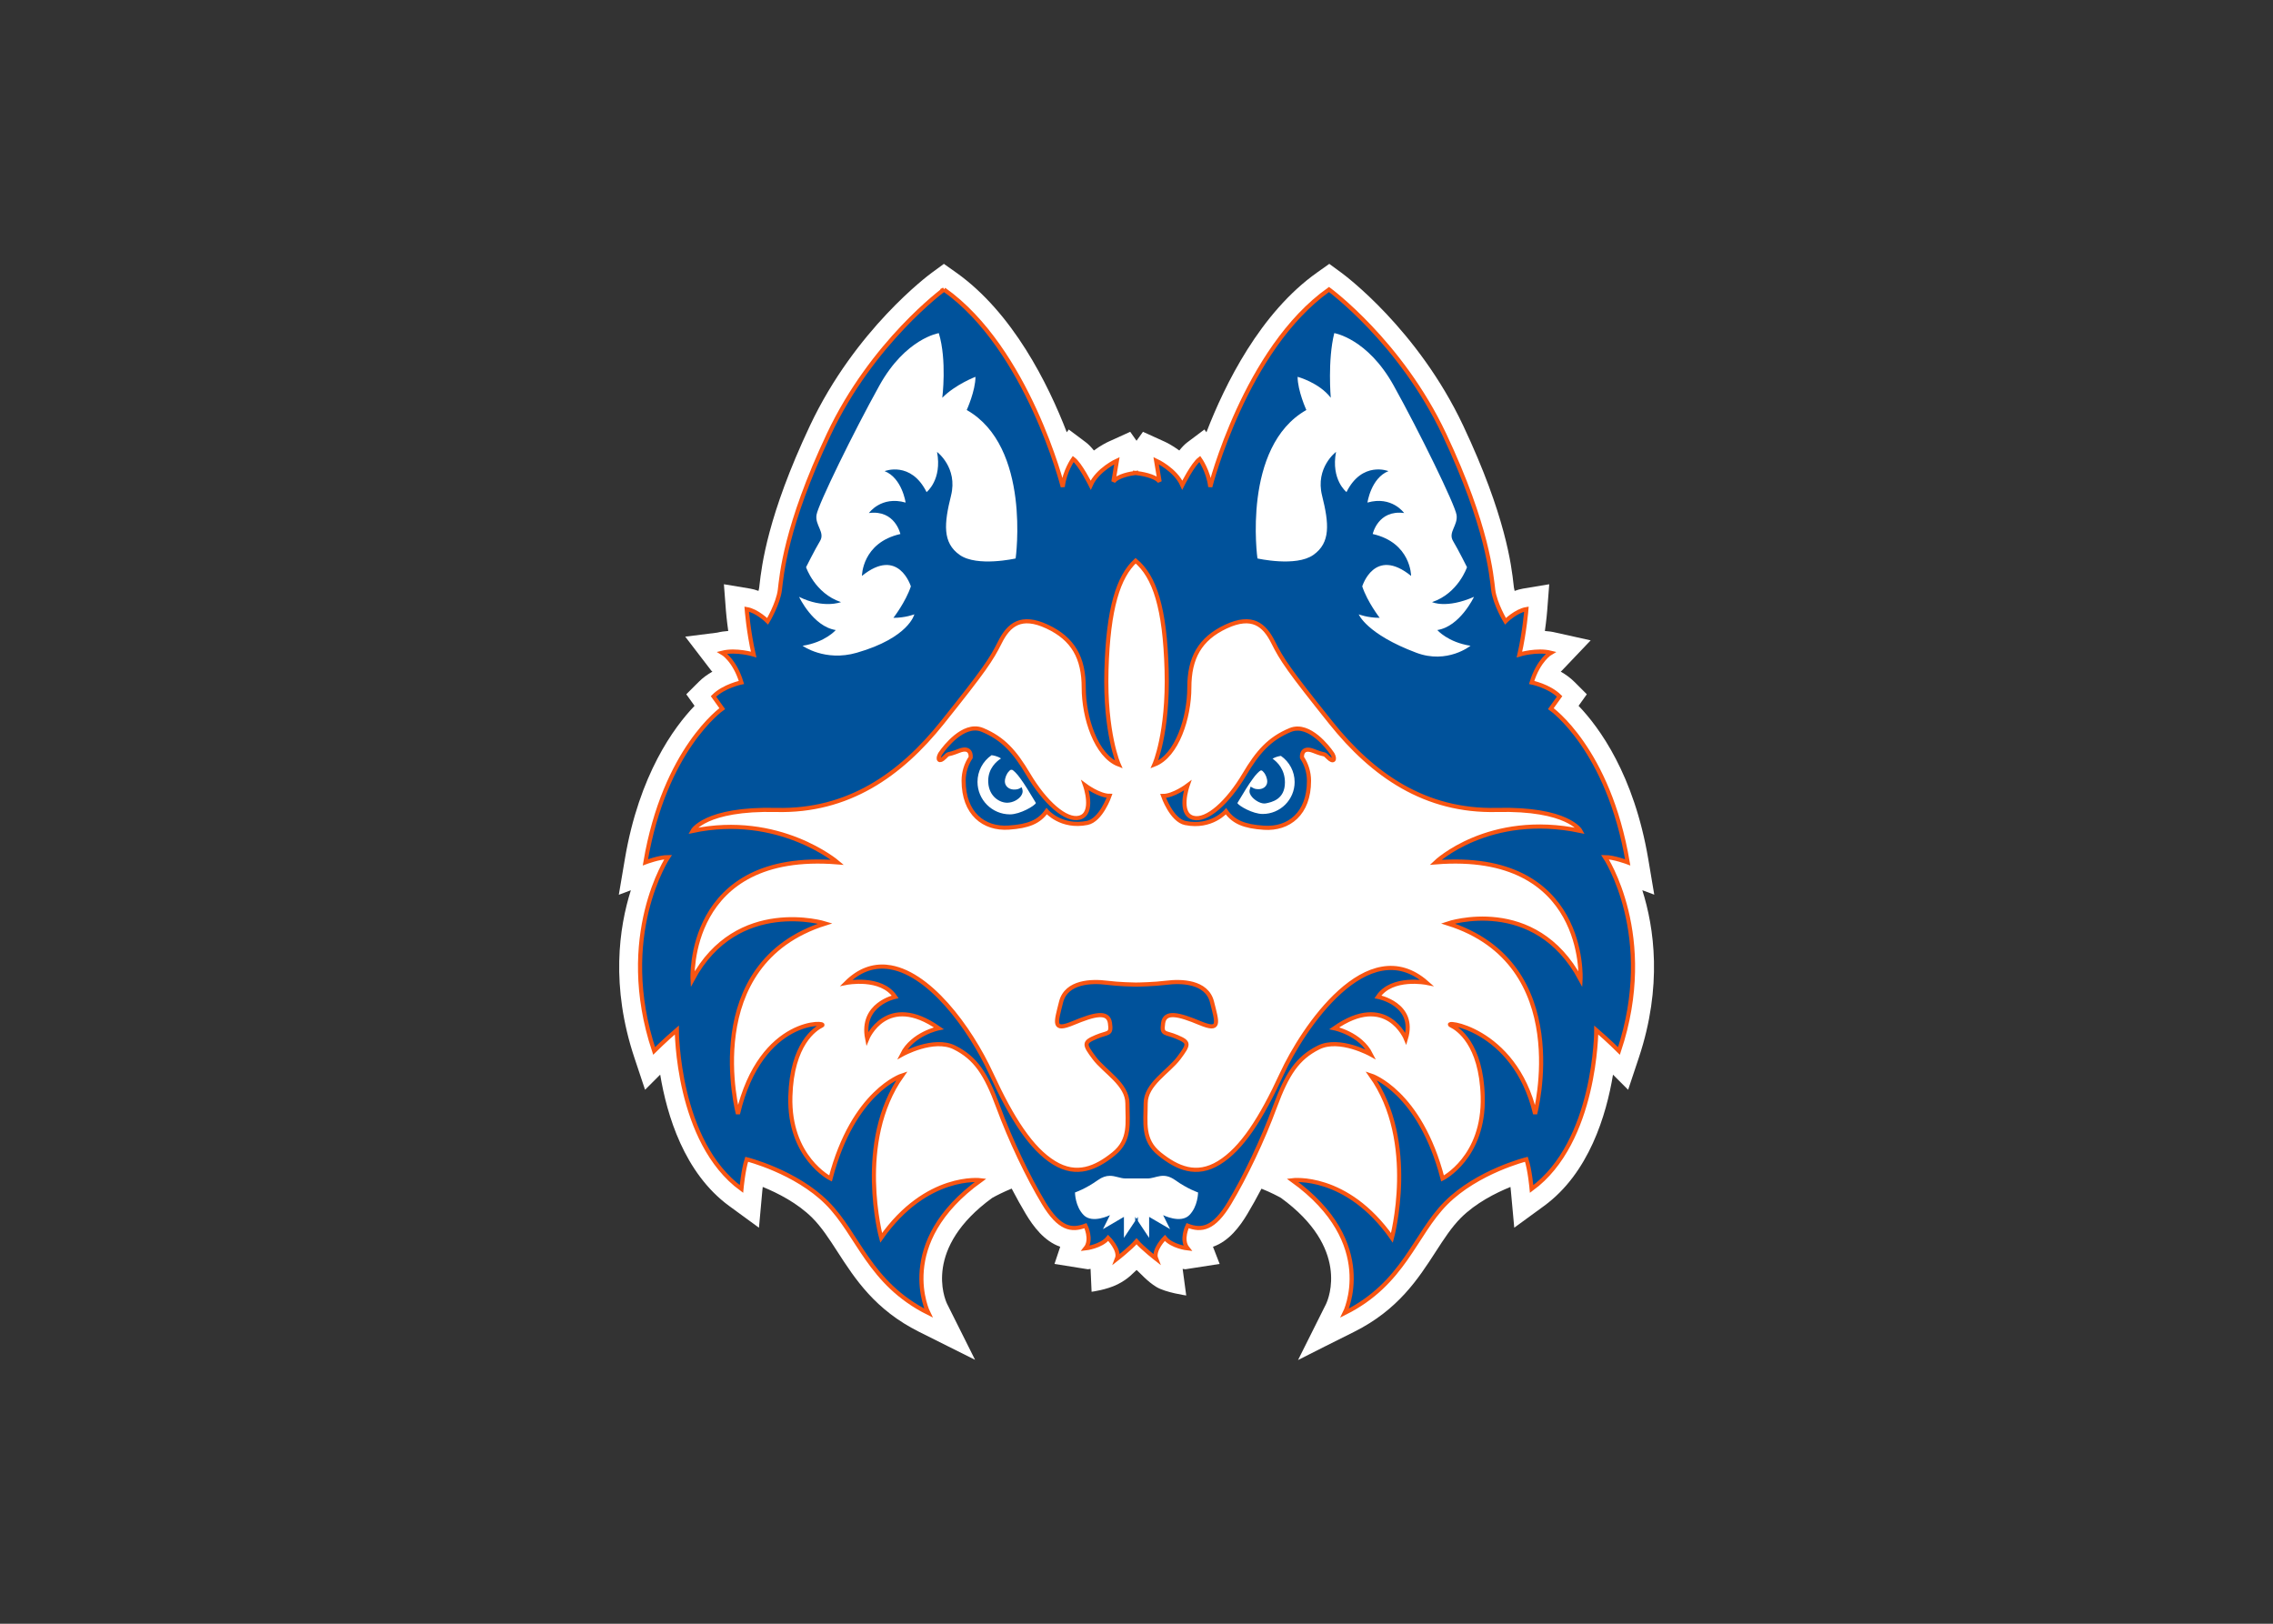 <svg clip-rule="evenodd" fill-rule="evenodd" viewBox="0 0 560 400" xmlns="http://www.w3.org/2000/svg"><rect x="0" y="0" width="560" height="400" fill="#333333" stroke="none"/><g fill-rule="nonzero" transform="matrix(2.041 0 0 2.041 151.456 63.908)"><path d="m125.479 76.669c.004.002-.725-4.303-.725-4.303-1.728-10.2-5.931-15.903-8.411-18.486l.995-1.393-1.508-1.509c-.503-.5-1.073-.902-1.64-1.225.063-.061.109-.102.135-.122l3.478-3.654-4.2-.933c-.437-.109-.886-.17-1.327-.199.195-1.376.273-2.363.278-2.433l.248-3.207-3.176.529c-.344.058-.679.155-1.001.275-.039-.151-.073-.294-.089-.422l-.038-.33c-.25-2.276-.95-8.325-6.08-19.193-5.478-11.619-14.327-18.183-14.702-18.456l-1.463-1.073-1.48 1.05c-6.846 4.849-11.11 13.466-13.352 19.276l-.241-.335-2.062 1.548c-.331.248-.657.594-.971.987-.856-.634-1.591-.983-1.745-1.055l-2.641-1.2-.777 1.08-.762-1.08-2.641 1.2c-.154.072-.887.421-1.743 1.055-.314-.394-.642-.74-.971-.987l-2.065-1.548-.238.335c-2.244-5.811-6.508-14.428-13.354-19.277l-1.479-1.049-1.464 1.073c-.375.272-9.224 6.836-14.705 18.455-5.127 10.869-5.823 16.918-6.086 19.194l-.037.33c-.016.127-.05.271-.09.421-.319-.12-.655-.217-1.001-.274l-3.173-.529.246 3.207c.005.07.084 1.057.278 2.433-.442.028-.888.089-1.328.199l-3.864.486 3.143 4.101c.027.019.072.061.135.122-.567.322-1.138.724-1.638 1.225l-1.511 1.508.996 1.394c-2.479 2.583-6.684 8.286-8.41 18.486l-.732 4.318 1.453-.545c-1.427 4.507-2.452 11.577.427 20.212l1.288 3.868 1.827-1.827c.805 4.876 2.897 11.886 8.33 15.856l3.593 2.623.402-4.429c.012-.142.032-.314.053-.494 1.798.73 4.198 1.945 5.985 3.733 1.119 1.12 2.048 2.557 3.033 4.08 2.126 3.289 4.537 7.017 9.85 9.674l6.761 3.379-3.381-6.761c-.307-.651-2.853-6.744 5.453-12.782.459-.259 1.363-.725 2.348-1.122.574 1.098 1.148 2.13 1.697 3.046.918 1.531 2.23 3.303 4.163 3.974l-.692 2.072 4.029.644c.068-.007.183-.022.325-.045l.125 2.761s1.792-.223 3.136-.896c1.343-.672 1.88-1.386 2.296-1.734.416.348 1.288 1.388 2.407 2.061 1.121.671 3.584 1.017 3.584 1.017l-.432-3.209c.142.023.255.038.325.045l4.14-.644-.804-2.072c1.934-.671 3.244-2.443 4.162-3.974.547-.913 1.119-1.94 1.692-3.035 1.16.458 2.061.946 2.35 1.109 8.309 6.04 5.763 12.134 5.444 12.81l-3.38 6.761c.011-.026 6.774-3.405 6.774-3.405 5.313-2.657 7.722-6.384 9.848-9.674.985-1.523 1.914-2.96 3.033-4.08 1.789-1.788 4.187-3.001 5.986-3.732.02.179.04.351.052.493l.406 4.425 3.589-2.619c5.434-3.964 7.525-10.974 8.331-15.85l1.826 1.824 1.29-3.866c2.879-8.642 1.851-15.713.423-20.221l1.45.54z" fill="#fff"/><path d="m39.749 3.627s-8.647 6.323-13.917 17.494c-5.27 11.174-5.69 17.078-5.9 18.765-.212 1.686-1.477 3.792-1.477 3.792s-1.264-1.262-2.528-1.474c0 0 .207 2.741.84 5.482 0 0-2.106-.634-3.792-.213 0 0 1.475.844 2.318 3.585 0 0-2.107.42-3.372 1.685l1.054 1.477s-6.958 4.848-9.277 18.549c0 0 1.686-.63 2.741-.63 0 0-6.324 9.485-1.687 23.398 0 0 1.266-1.262 2.741-2.528 0 0 .001 13.494 7.8 19.186 0 0 .212-2.321.634-3.585 0 0 5.899 1.473 9.695 5.269 3.794 3.794 5.061 9.696 12.229 13.28 0 0-4.218-8.432 6.323-16.021 0 0-6.536-.843-12.016 6.957 0 0-3.164-11.592 2.528-19.603 0 0-5.9 1.896-8.641 12.437 0 0-5.061-2.53-4.849-9.908.181-6.357 3.017-8.172 3.8-8.554.971-.44-7.346-1.151-10.126 10.661 0 0-4.848-18.129 10.541-22.978 0 0-10.639-3.283-16.02 6.746 0 0-.842-15.6 17.497-14.126 0 0-7.034-5.995-17.497-3.793 0 0 1.474-2.742 10.119-2.531 8.642.21 14.967-4.213 20.026-10.538 5.06-6.325 5.904-7.591 6.957-9.698 1.055-2.108 2.53-3.372 5.693-1.898 3.162 1.477 4.425 3.796 4.425 7.38 0 3.582 1.478 8.219 4.219 9.272 0 0-1.689-3.793-1.477-11.383.208-7.511 1.452-11.303 3.52-13.219 2.293 1.916 3.535 5.708 3.745 13.219.21 7.59-1.477 11.383-1.477 11.383 2.741-1.053 4.215-5.69 4.215-9.272 0-3.584 1.268-5.903 4.429-7.38 3.162-1.474 4.637-.21 5.689 1.898 1.055 2.108 1.9 3.373 6.96 9.698 5.059 6.325 11.384 10.748 20.026 10.538 8.643-.211 10.119 2.531 10.119 2.531-11.089-2.331-17.498 3.793-17.498 3.793 18.338-1.474 17.498 14.127 17.498 14.127-5.519-10.284-16.02-6.747-16.02-6.747 15.389 4.849 10.538 22.979 10.538 22.979-2.486-10.573-11.61-11.335-10.123-10.662.782.382 3.617 2.197 3.8 8.554.21 7.378-4.849 9.909-4.849 9.909-2.741-10.541-8.644-12.437-8.644-12.437 5.692 8.011 2.531 19.603 2.531 19.603-5.482-7.8-12.015-6.957-12.015-6.957 10.54 7.59 6.323 16.02 6.323 16.02 7.166-3.584 8.435-9.486 12.228-13.279 3.794-3.796 9.698-5.27 9.698-5.27.422 1.265.631 3.585.631 3.585 7.8-5.692 7.8-19.185 7.8-19.185 1.477 1.266 2.739 2.528 2.739 2.528 4.637-13.913-1.685-23.399-1.685-23.399 1.055 0 2.742.631 2.742.631-2.32-13.702-9.278-18.55-9.278-18.55l1.057-1.477c-1.267-1.264-3.375-1.684-3.375-1.684.843-2.741 2.318-3.585 2.318-3.585-1.686-.422-3.792.213-3.792.213.631-2.741.843-5.482.843-5.482-1.266.211-2.531 1.474-2.531 1.474s-1.267-2.106-1.477-3.792c-.212-1.688-.632-7.592-5.903-18.765-5.276-11.171-13.918-17.494-13.918-17.494-10.119 7.168-14.334 23.822-14.334 23.822-.212-1.897-1.265-3.371-1.265-3.371-.843.631-2.11 3.161-2.11 3.161-.843-1.896-3.159-2.951-3.159-2.951l.42 2.528c-.543-.723-2.337-.978-2.836-1.037v-.017s-.027.003-.065.009c-.041-.006-.07-.009-.07-.009v.017c-.468.061-2.068.321-2.606 1.037l.423-2.528s-2.321 1.055-3.164 2.951c0 0-1.265-2.53-2.108-3.161 0 0-1.054 1.474-1.264 3.371 0 0-4.217-16.653-14.334-23.822zm3.694 52.983c-2.189.05-4.168 3.074-4.168 3.074-.37.686-.105 1.055.527.424.633-.632.158-.158 1.74-.791 1.58-.631 1.424.791 1.424.791-.538.805-.852 1.77-.852 2.811 0 3.957 2.435 5.86 5.438 5.659 2.371-.158 3.664-.689 4.582-1.987 0 0 1.74 2.054 4.902 1.421 1.667-.334 2.688-3.268 2.688-3.268-1.264 0-2.951-1.264-2.951-1.264s1.197 3.415-.687 3.901c-1.632.42-4.161-1.846-6.163-5.219-1.615-2.719-3.007-4.321-5.536-5.376-.316-.131-.632-.183-.944-.176zm39.032.016c-.313-.007-.628.045-.945.177-2.529 1.055-3.921 2.656-5.535 5.376-2.002 3.372-4.53 5.639-6.164 5.216-1.882-.484-.687-3.899-.687-3.899s-1.686 1.264-2.951 1.264c0 0 1.022 2.935 2.688 3.268 3.163.634 4.902-1.421 4.902-1.421.919 1.299 2.211 1.833 4.583 1.99 3.004.2 5.437-1.704 5.437-5.661 0-1.041-.313-2.006-.849-2.812 0 0-.161-1.422 1.421-.79 1.58.633 1.109.159 1.741.79.633.634.896.262.527-.423 0 0-1.978-3.024-4.168-3.075zm-49.649 28.752c-1.665-.158-3.323.393-4.883 1.939 0 0 4.217-.842 5.903 1.688 0 0-4.201.865-3.374 5.059 0 0 2.32-5.692 8.644-1.267 0 0-3.164.635-4.429 3.165 0 0 3.797-2.109 6.326-.844s3.793 3.161 5.269 7.167c1.475 4.005 3.587 8.433 5.483 11.595 1.898 3.163 3.371 3.375 5.059 2.742 0 0 .843 1.686 0 2.741 0 0 1.895-.214 2.738-1.267 0 0 1.479 1.476 1.057 2.531 0 0 1.623-1.264 2.366-2.122.744.858 2.368 2.122 2.368 2.122-.421-1.055 1.051-2.531 1.051-2.531.843 1.053 2.741 1.267 2.741 1.267-.843-1.055 0-2.741 0-2.741 1.687.633 3.164.421 5.062-2.742 1.896-3.162 4.004-7.589 5.48-11.595s2.74-5.903 5.269-7.167c2.53-1.265 6.324.844 6.324.844-1.265-2.53-4.426-3.165-4.426-3.165 6.323-4.425 8.644 1.267 8.644 1.267 1.259-4.194-3.372-5.059-3.372-5.059 1.686-2.53 5.9-1.688 5.9-1.688-7.148-6.305-14.997 5.547-17.495 10.962-2.529 5.482-4.849 9.066-7.59 10.752-2.739 1.686-5.059.632-7.167-1.054s-1.687-3.794-1.687-6.113 2.739-3.796 4.005-5.482c1.265-1.687 1.266-1.895-.21-2.529-1.476-.633-1.899-.211-1.687-1.687.21-1.476 1.899-1.055 4.428 0 2.53 1.053 2.108.001 1.474-2.528-.631-2.531-3.793-2.549-5.479-2.338-1.548.194-3.423.224-3.723.227-.274-.003-1.996-.033-3.542-.227-1.687-.211-4.847-.193-5.48 2.338-.632 2.529-1.055 3.581 1.474 2.528 2.53-1.055 4.217-1.476 4.429 0 .211 1.476-.213 1.054-1.688 1.687-1.476.634-1.475.842-.21 2.529 1.265 1.686 4.005 3.163 4.005 5.482s.421 4.427-1.687 6.113-4.426 2.74-7.167 1.054c-2.739-1.686-5.058-5.27-7.587-10.752-2.57-5.566-7.621-12.428-12.616-12.902z" fill="#00529b" stroke="#f85512" stroke-width=".5"/><path d="m39.116 8.896s-4.008.631-7.17 6.323c-3.161 5.692-7.378 14.336-7.588 15.601-.211 1.265 1.055 2.11.424 3.164-.634 1.053-1.688 3.162-1.688 3.162s1.053 3.161 4.216 4.216c0 0-2.089.826-5.059-.634 0 0 1.687 3.584 4.428 4.005 0 0-1.266 1.476-4.005 1.898 0 0 2.689 1.949 6.533.844 6.316-1.816 6.957-4.639 6.957-4.639s-1.054.423-2.528.423c0 0 1.474-1.897 2.108-3.795 0 0-1.479-4.848-5.906-1.264 0 0 0-4.006 4.639-5.059 0 0-.633-2.953-3.795-2.531 0 0 1.478-2.107 4.428-1.264 0 0-.423-2.952-2.531-3.795 0 0 3.164-1.263 5.062 2.531 0 0 1.896-1.477 1.264-4.849 0 0 2.531 1.897 1.688 5.269-.843 3.373-1.057 5.691 1.051 7.167 2.109 1.476 6.746.423 6.746.423s1.899-13.491-5.903-17.918c0 0 1.054-2.319 1.054-4.006 0 0-2.418.918-4.005 2.529 0 0 .58-4.523-.42-7.801zm47.738 0c-.819 3.277-.423 7.8-.423 7.8-1.406-1.833-4.002-2.528-4.002-2.528 0 1.686 1.054 4.006 1.054 4.006-7.8 4.427-5.903 17.918-5.903 17.918s4.636 1.053 6.743-.423c2.108-1.476 1.9-3.793 1.057-7.167-.843-3.372 1.685-5.272 1.685-5.272-.634 3.374 1.264 4.849 1.264 4.849 1.897-3.794 5.061-2.528 5.061-2.528-2.109.843-2.531 3.795-2.531 3.795 2.951-.843 4.426 1.264 4.426 1.264-3.161-.422-3.792 2.531-3.792 2.531 4.637 1.053 4.636 5.059 4.636 5.059-4.427-3.584-5.9 1.264-5.9 1.264.631 1.898 2.108 3.795 2.108 3.795-1.477 0-2.531-.42-2.531-.42s.931 2.374 6.956 4.636c3.744 1.406 6.537-.844 6.537-.844-2.741-.422-4.008-1.898-4.008-1.898 2.741-.421 4.428-4.005 4.428-4.005-3.351 1.46-5.059.634-5.059.634 3.163-1.055 4.215-4.216 4.215-4.216s-1.053-2.109-1.684-3.162c-.633-1.054.63-1.899.42-3.164-.21-1.264-4.424-9.906-7.587-15.598s-7.167-6.327-7.167-6.327zm-41.371 50.942c-1.06.734-1.695 1.929-1.695 3.22 0 2.162 1.759 3.922 3.921 3.922 1.227 0 3-1.035 3.128-1.374-.047-.075-.3-.499-.3-.499-.491-.82-1.049-1.748-1.578-2.464-.369-.541-.851-1.001-.989-1.042-.002 0-.087.003-.087.003h-.081c-.072.028-.145.089-.233.199-.273.272-.477.789-.477 1.205 0 .513.427.93.99.97.319.021.576-.018.768-.121l.277-.151.087.303c.067.236-.002.51-.19.765-.287.389-.901.785-1.626.801-.906.018-2.221-.73-2.312-2.452-.004-.063-.006-.123-.006-.182 0-1.514 1.002-2.361 1.547-2.711-.432-.281-.941-.369-1.143-.392zm34.933.084c-.199.025-.627.109-1.012.334.568.398 1.494 1.283 1.494 2.873 0 2.061-1.617 2.384-2.307 2.522-.522.104-1.222-.291-1.615-.715-.297-.323-.411-.644-.33-.927l.106-.379.345.188c.183.097.43.135.737.115.536-.038.928-.42.928-.908 0-.4-.197-.899-.457-1.161l-.014-.014-.014-.016c-.059-.076-.122-.127-.185-.152l-.121.003h-.008c-.144.059-.603.504-.956 1.02-.524.707-1.081 1.636-1.572 2.456 0 0-.188.31-.278.459.205.355 1.873 1.312 3.055 1.312 2.126 0 3.857-1.729 3.857-3.857 0-1.263-.62-2.43-1.654-3.153zm-20.68 50.686c-.42.006-.884.134-1.438.53-1.476 1.053-2.741 1.477-2.741 1.477s.002 1.683 1.057 2.738c1.053 1.055 3.161 0 3.161 0l-.843 1.688 2.531-1.478v2.531l1.359-2.04v-.491l.162.247.163-.247v.491l1.359 2.04v-2.531l2.531 1.478-.843-1.688s2.107 1.055 3.161 0c1.055-1.055 1.057-2.738 1.057-2.738s-1.265-.424-2.741-1.477c-1.476-1.055-2.319-.211-3.372-.211h-1.345-.124-1.157c-.659 0-1.237-.33-1.937-.319z" fill="#fff"/></g></svg>
